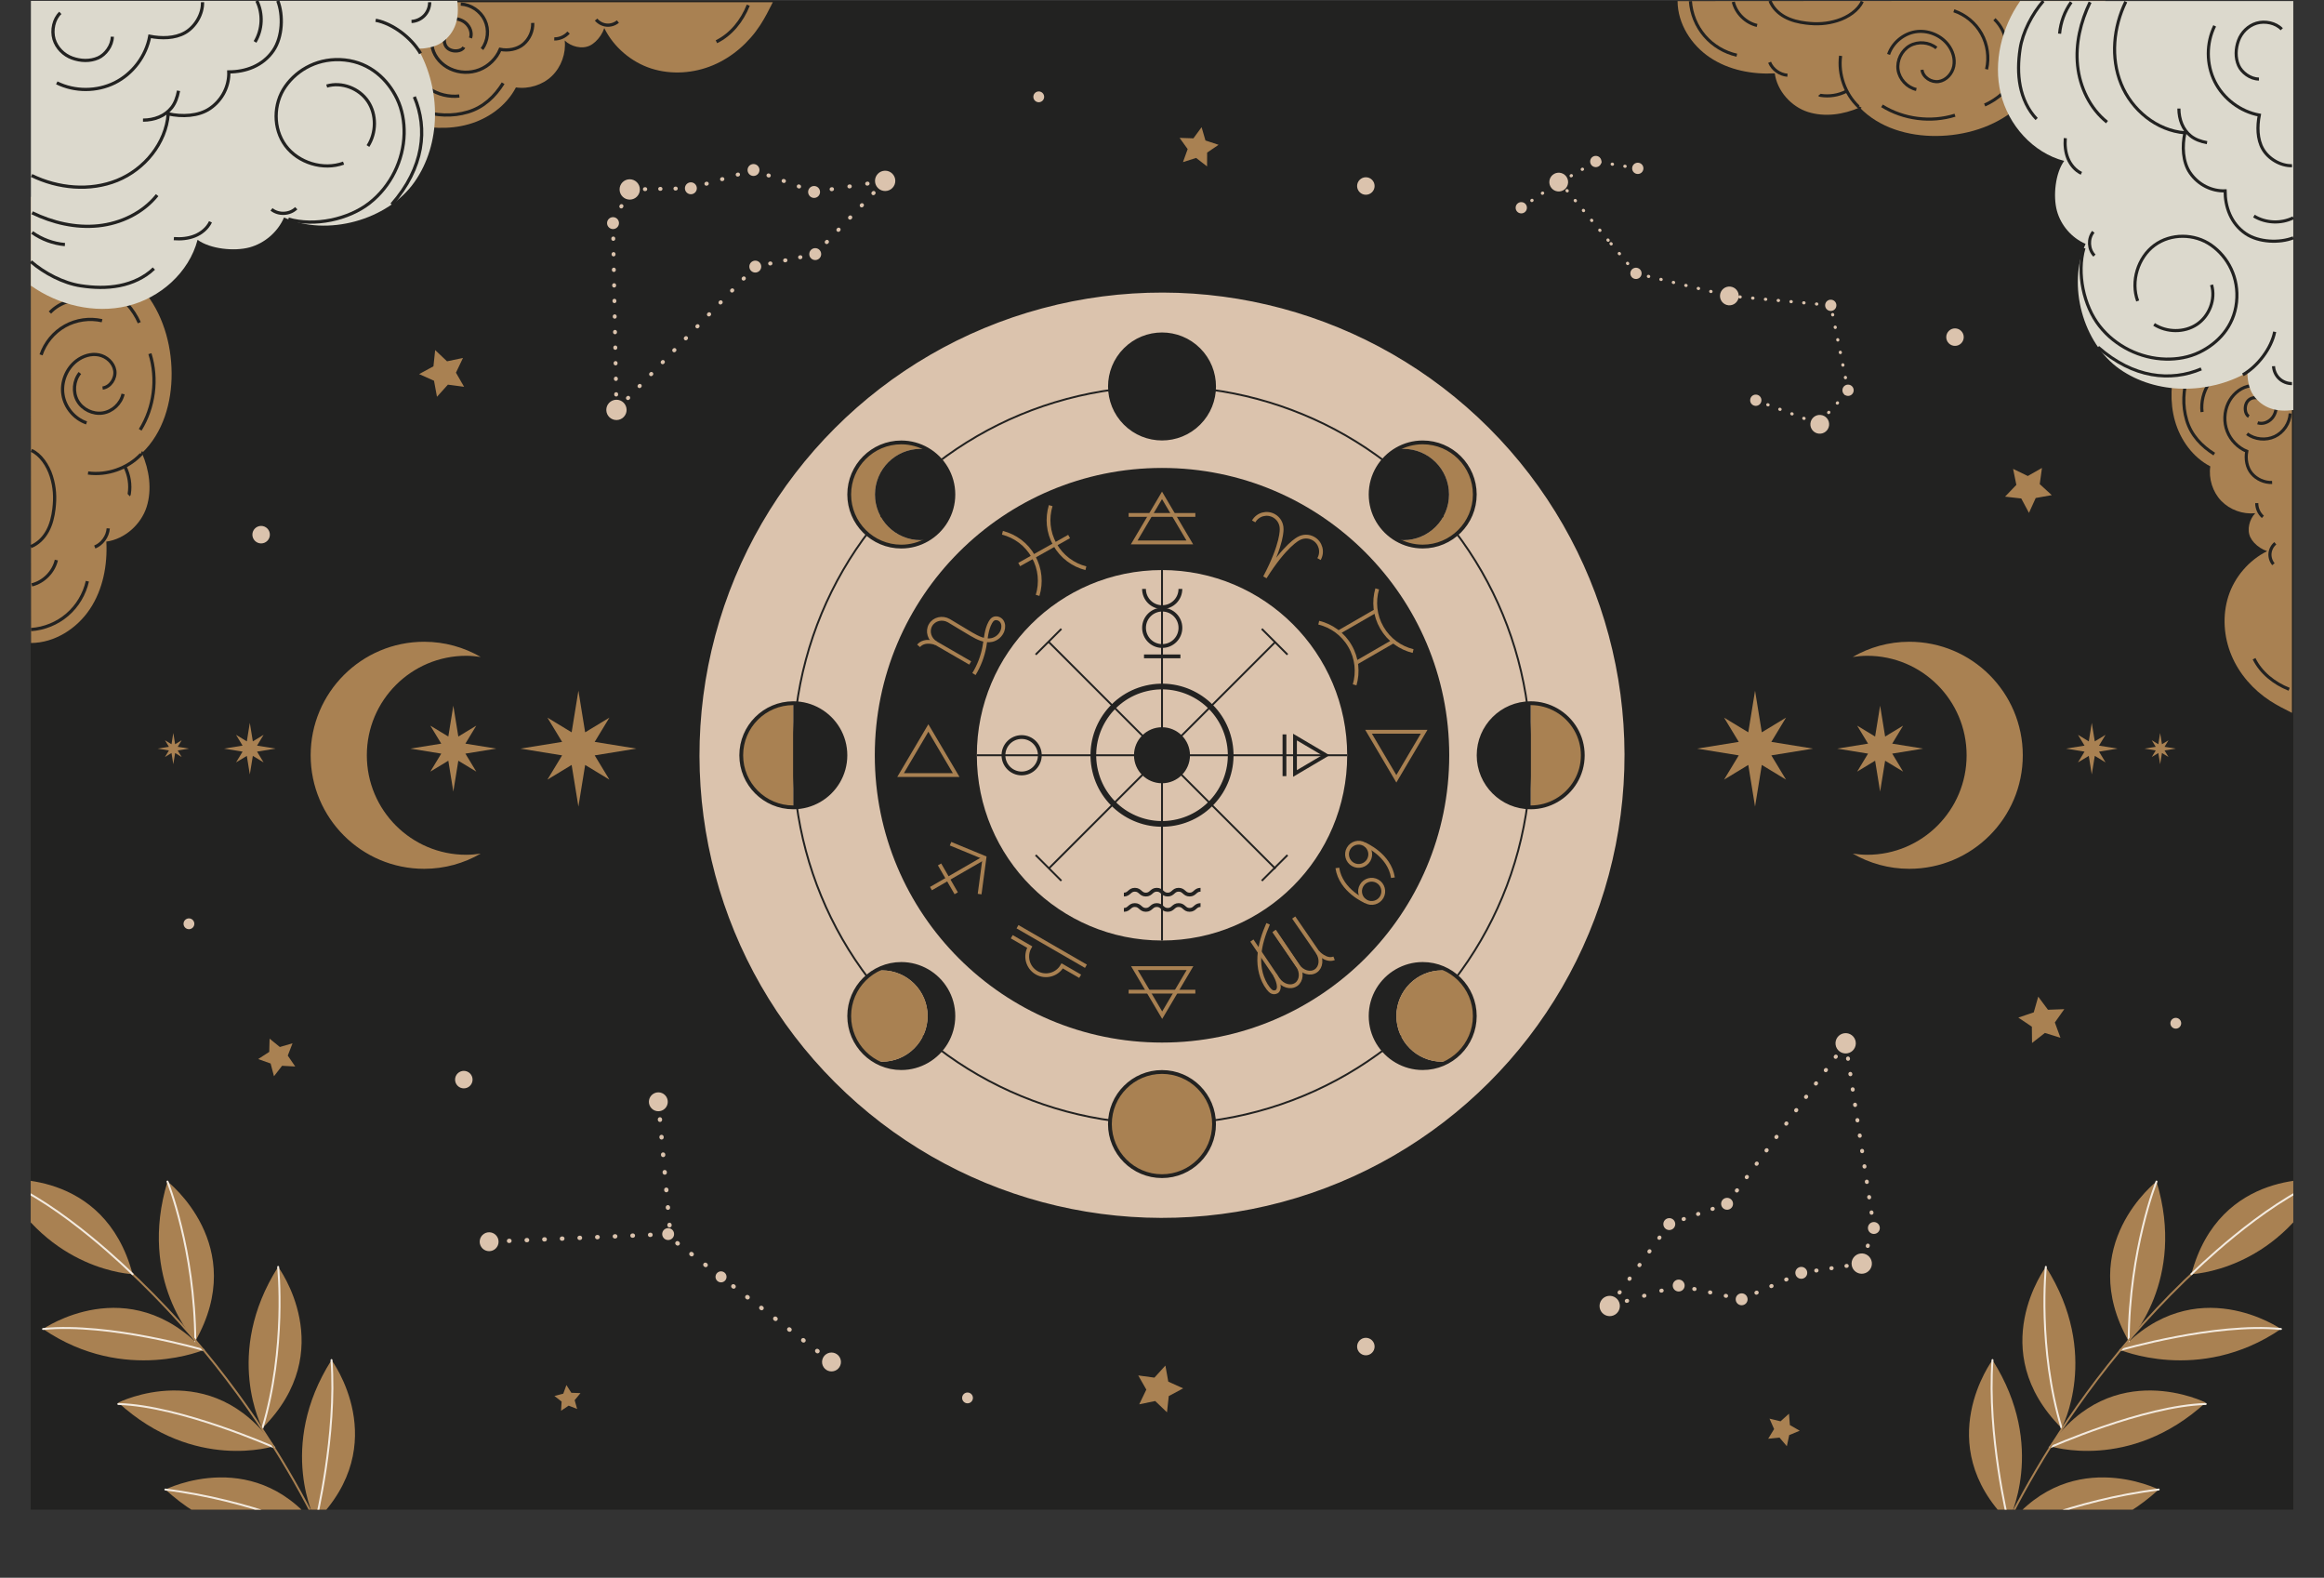 <?xml version="1.0" encoding="UTF-8"?>
<svg xmlns="http://www.w3.org/2000/svg" xmlns:xlink="http://www.w3.org/1999/xlink" viewBox="0 0 770.37 522.84">
  <rect x="0" y="0" width="770.37" height="522.84" fill="#333333" stroke="none"/>
  <defs>
    <style>
      .cls-1, .cls-2, .cls-3, .cls-4, .cls-5, .cls-6, .cls-7, .cls-8, .cls-9, .cls-10, .cls-11, .cls-12 {
        stroke-miterlimit: 10;
      }

      .cls-1, .cls-2, .cls-3, .cls-6, .cls-8, .cls-9, .cls-11 {
        stroke: #222221;
      }

      .cls-1, .cls-2, .cls-5, .cls-6 {
        stroke-width: 1.26px;
      }

      .cls-1, .cls-13 {
        fill: #a98152;
      }

      .cls-2, .cls-14 {
        fill: #222221;
      }

      .cls-15 {
        stroke-dasharray: 0 0 .13 5.21;
      }

      .cls-15, .cls-16, .cls-3, .cls-17, .cls-18, .cls-19, .cls-20, .cls-21, .cls-5, .cls-6, .cls-22, .cls-23, .cls-24, .cls-25, .cls-26, .cls-8, .cls-27, .cls-28, .cls-29, .cls-30, .cls-9, .cls-31, .cls-32, .cls-33, .cls-11, .cls-34 {
        fill: none;
      }

      .cls-15, .cls-16, .cls-17, .cls-19, .cls-20, .cls-21, .cls-22, .cls-23, .cls-24, .cls-25, .cls-26, .cls-27, .cls-28, .cls-29, .cls-30, .cls-31, .cls-32, .cls-33, .cls-34 {
        stroke-linecap: round;
        stroke-linejoin: round;
      }

      .cls-15, .cls-16, .cls-17, .cls-19, .cls-20, .cls-4, .cls-22, .cls-24, .cls-7, .cls-25, .cls-26, .cls-27, .cls-28, .cls-29, .cls-30, .cls-10, .cls-31, .cls-32, .cls-33, .cls-12, .cls-34 {
        stroke: #dbc3ad;
      }

      .cls-15, .cls-16, .cls-17, .cls-19, .cls-20, .cls-22, .cls-24, .cls-26, .cls-27, .cls-28, .cls-30, .cls-31, .cls-32, .cls-33, .cls-34 {
        stroke-width: 1.3px;
      }

      .cls-16 {
        stroke-dasharray: 0 0 .13 5.21;
      }

      .cls-3 {
        stroke-width: 1.07px;
      }

      .cls-17 {
        stroke-dasharray: 0 0 .13 5.27;
      }

      .cls-35 {
        clip-path: url(#clippath);
      }

      .cls-18, .cls-14, .cls-36, .cls-37, .cls-13 {
        stroke-width: 0px;
      }

      .cls-19 {
        stroke-dasharray: 0 0 .15 6.09;
      }

      .cls-20 {
        stroke-dasharray: 0 0 .14 5.46;
      }

      .cls-21 {
        stroke: #f3eadf;
      }

      .cls-21, .cls-23 {
        stroke-width: .64px;
      }

      .cls-4 {
        stroke-width: .79px;
      }

      .cls-4, .cls-7, .cls-10, .cls-37, .cls-12 {
        fill: #dbc3ad;
      }

      .cls-5, .cls-23 {
        stroke: #a98152;
      }

      .cls-22 {
        stroke-dasharray: 0 0 .15 5.82;
      }

      .cls-38 {
        clip-path: url(#clippath-1);
      }

      .cls-24 {
        stroke-dasharray: 0 0 .12 4.95;
      }

      .cls-7 {
        stroke-width: .98px;
      }

      .cls-25 {
        stroke-dasharray: 0 0 .1 4.15;
        stroke-width: 1.04px;
      }

      .cls-26 {
        stroke-dasharray: 0 0 .15 5.82;
      }

      .cls-8 {
        stroke-width: 1.03px;
      }

      .cls-27 {
        stroke-dasharray: 0 0 .12 4.94;
      }

      .cls-28 {
        stroke-dasharray: 0 0 .13 5.03;
      }

      .cls-29 {
        stroke-dasharray: 0 0 .14 5.71;
      }

      .cls-29, .cls-12 {
        stroke-width: 1.43px;
      }

      .cls-30 {
        stroke-dasharray: 0 0 .12 4.94;
      }

      .cls-9 {
        stroke-width: .63px;
      }

      .cls-10 {
        stroke-width: .78px;
      }

      .cls-31 {
        stroke-dasharray: 0 0 .14 5.46;
      }

      .cls-32 {
        stroke-dasharray: 0 0 .13 5.38;
      }

      .cls-36 {
        fill: #dcd9cd;
      }

      .cls-11 {
        stroke-width: 1.89px;
      }

      .cls-34 {
        stroke-dasharray: 0 0 .13 5.27;
      }
    </style>
    <clipPath id="clippath">
      <rect id="SVGID" class="cls-18" x="637.95" y="381.99" width="122.24" height="118.29"/>
    </clipPath>
    <clipPath id="clippath-1">
      <rect id="SVGID-2" data-name="SVGID" class="cls-18" x="10.19" y="381.99" width="122.24" height="118.29" transform="translate(142.61 882.27) rotate(180)"/>
    </clipPath>
  </defs>
  <g id="BACKGROUND">
    <rect class="cls-14" x="10.19" y=".28" width="750" height="500"/>
  </g>
  <g id="OBJECTS">
    <g>
      <g>
        <g>
          <path class="cls-13" d="M721.33,120.19c-1.72,6.29-2.14,13.04-.36,19.31,1.78,6.27,5.89,12.02,11.71,15.05-.6,4.06.78,8.5,3.64,11.45,2.87,2.96,7.15,4.5,11.26,4.07-1.94,2.01-2.83,5.47-1.62,7.98.32.66.76,1.26,1.25,1.8,1.17,1.27,2.66,2.24,4.31,2.8-6.02,2.97-10.83,8.6-12.85,14.96-2.03,6.36-1.55,13.41,1.03,19.57,2.58,6.16,7.18,11.41,12.8,15.07,2.31,1.5,4.78,2.74,7.24,3.98v-117.26s-10.08,2.38-19.96,2.38-18.46-1.16-18.46-1.16Z"/>
          <g>
            <path class="cls-8" d="M748.38,140.11c1.68.57,3.61-.19,4.77-1.54,1.92-2.23,1.78-5.86-.09-8.13-1.87-2.28-5.16-3.15-8.01-2.41-2.85.74-5.2,2.95-6.45,5.62-1.34,2.88-1.46,6.31-.31,9.27,1.15,2.96,3.55,5.41,6.48,6.63-.49,2.49,0,5.44,1.66,7.37,1.65,1.93,4.2,3.06,6.74,2.96"/>
            <path class="cls-8" d="M725.26,124.25c-1.58,4.91-1.87,10.09-.4,15.03,1.47,4.95,4.96,8.59,9.14,11.2"/>
            <path class="cls-8" d="M758.81,228.42c-4.99-1.98-9.37-5.52-11.62-10.13"/>
            <path class="cls-8" d="M754.23,180.04c-.99.82-1.64,2.05-1.76,3.33-.12,1.28.3,2.61,1.13,3.6"/>
            <path class="cls-8" d="M750.11,171.28c-1.29-1.13-2.05-2.83-2.03-4.55"/>
            <path class="cls-8" d="M732.25,127.05c-1.85,2.76-2.68,6.19-2.31,9.49"/>
            <path class="cls-8" d="M749.66,132.35c-.74-.46-1.65-.66-2.51-.55-.56.07-1.11.27-1.56.62-1.06.8-1.45,2.25-1.28,3.56.1.79.43,1.63,1.14,2.01"/>
            <path class="cls-8" d="M759.17,137.01c-.17,3.22-2.22,6.28-5.13,7.65-2.92,1.38-6.58,1.02-9.17-.9"/>
          </g>
        </g>
        <g>
          <path class="cls-13" d="M556.09.38c.04,7.49,4.54,14.55,10.77,18.7,6.23,4.15,13.97,5.63,21.45,5.23.78,5.81,5.42,11.03,11.01,12.8,5.59,1.77,11.76.85,17.13-1.49,6.46,6.74,16.07,9.51,25.41,9.44,9.5-.07,19.16-2.94,26.43-9.06,7.27-6.12,11.84-15.68,10.91-25.14,3.75.23,7.31-.66,10.66-2.34,3.36-1.69,6.55-4.82,8.08-8.25l-141.86.1Z"/>
          <g>
            <path class="cls-8" d="M616.64,35.43c-.11.21-.43.07-.6-.09-4.46-4.26-6.73-10.72-5.91-16.83"/>
            <path class="cls-8" d="M626.03,18.03c1.33-3.86,4.9-6.85,8.92-7.5,4.03-.65,8.35,1.08,10.82,4.32,1.53,2,2.37,4.62,1.87,7.09-.49,2.47-2.48,4.68-4.97,5.07-2.49.39-5.23-1.38-5.57-3.87"/>
            <path class="cls-8" d="M623.85,35.08c7.12,4.44,16.2,5.6,24.2,3.1"/>
            <path class="cls-8" d="M657.89,34.8c8.47-3.73,14.2-12.92,13.84-22.16"/>
            <path class="cls-8" d="M586.59,20.65c.98,2.37,3.37,4.09,5.92,4.28"/>
            <path class="cls-8" d="M560.35.38c.28,4.21,1.96,8.31,4.71,11.51,2.75,3.2,6.55,5.48,10.67,6.4"/>
            <path class="cls-8" d="M603.08,31.44c.09.11.24.14.38.16,2.91.47,5.96-.01,8.58-1.35"/>
            <path class="cls-8" d="M586.73.29c.89,2.3,2.76,4.13,4.92,5.31,2.16,1.18,4.61,1.76,7.05,2.05,3.65.44,6.85.27,10.36-.82,3.51-1.09,6.96-3.44,8.24-6.35"/>
            <path class="cls-8" d="M647.67,3.57c3.85,1.29,7.19,4.06,9.17,7.6,1.98,3.54,2.59,7.83,1.68,11.79"/>
            <path class="cls-8" d="M641.9,15.91c-2.44-1.99-6.11-2.29-8.84-.74-2.73,1.56-4.34,4.87-3.88,7.98.47,3.11,2.98,5.81,6.05,6.5"/>
            <path class="cls-8" d="M661.11,6.38c1.66,1.57,2.89,3.6,3.52,5.8"/>
            <path class="cls-8" d="M574.56.63c.92,3.78,4.09,6.92,7.88,7.8"/>
          </g>
        </g>
        <g>
          <path class="cls-36" d="M669.66.34c-6.17,8.8-8.96,20.17-6.46,30.62,2.5,10.46,10.64,19.64,21.04,22.37-2.95,4.04-3.72,11.7-2.4,16.53,1.31,4.83,4.91,8.98,9.5,10.96-6.14,13.57-.91,32.93,11.28,41.48,12.2,8.55,29.39,8.45,42.35,1.11,0,1.72.33,5.25,2,7.58,3.15,4.42,7.79,5.62,13.22,4.89V.34h-90.53Z"/>
          <g>
            <path class="cls-8" d="M690.8,82.2c-2.39,8.32-.13,19.11,5.16,25.84,5.28,6.73,13.58,10.77,21.94,10.96,3.84.09,7.72-.58,11.2-2.27,6.05-2.93,11.41-8.49,12.28-16.59.87-8.12-2.87-15.01-8.4-18.9-5.53-3.89-13.39-3.97-18.83.05-5.44,4.02-7.93,11.98-5.54,18.45"/>
            <path class="cls-8" d="M704.67.56c-4.11,8.41-5.08,18.55-1.56,27.22,3.52,8.68,11.82,15.51,21.16,16.23-.97,4.32-.78,9.66,1.73,13.3,2.72,3.93,7.17,6.1,11.59,5.94,0,5.27,1.88,10.82,6.82,14.17,4.31,2.93,11.24,3.17,15.77,1.4"/>
            <path class="cls-8" d="M756.36,9.69c-1.96-2.1-5.54-2.84-8.34-2.01-2.8.83-5.04,3.1-6,5.76-.96,2.66-1.1,5.66.04,8.26.99,2.27,3.85,4.5,6.75,4.5"/>
            <path class="cls-8" d="M733.1,94.39c1.42,4.79-.73,10.35-4.89,13.12-4.16,2.77-9.96,2.69-14.17-.01"/>
            <path class="cls-8" d="M684.61,45.79c-.18,2.27.02,4.59.88,6.7.86,2.11,2.41,3.97,4.46,4.95"/>
            <path class="cls-8" d="M693.91,76.83c-1.83,2.22-1.66,5.83.37,7.87"/>
            <path class="cls-8" d="M729.68,122.25c-10.09,4.3-22.53,3.1-34.21-7.2"/>
            <path class="cls-8" d="M753.64,121.35c.08,1.55.77,3.05,1.9,4.11,1.12,1.06,2.67,1.67,4.21,1.66"/>
            <path class="cls-8" d="M734.13,8.57c-2.83,5.72-2.81,12.76.04,18.47,2.86,5.7,8.48,9.94,14.76,11.1-.73,3.7-.72,7.95,1.15,11.22,1.87,3.27,5.92,5.66,9.69,5.55"/>
            <path class="cls-8" d="M692.83.73c-3.16,6.5-4.89,13.81-4.14,21,.74,7.19,4.1,14.23,9.75,18.74"/>
            <path class="cls-8" d="M743.48,124.21c4.96-2.87,9.47-8.79,10.54-14.26"/>
            <path class="cls-8" d="M722.27,35.98c0,3.58,1.29,7.02,3.98,9.12,1.41,1.1,3.21,1.78,5.35,2.18"/>
            <path class="cls-8" d="M760.19,72.18c-4.07,2.01-9.17,1.79-13.05-.58"/>
            <path class="cls-8" d="M686.57.73c-2.18,3.05-3.52,6.69-3.85,10.43"/>
            <path class="cls-8" d="M677.33.34c-3.68,4.25-6.87,10.31-7.7,15.87-.61,4.08-.75,8.26.05,12.31.8,4.04,2.57,7.95,5.43,10.92"/>
          </g>
        </g>
      </g>
      <g>
        <g>
          <path class="cls-13" d="M135.2,40.8c6.56,1.79,13.59,2.23,20.13.38,6.54-1.85,12.54-6.15,15.69-12.21,4.23.62,8.86-.81,11.94-3.8,3.08-2.99,4.69-7.45,4.24-11.74,2.09,2.02,5.7,2.95,8.32,1.68.69-.33,1.31-.79,1.87-1.31,1.33-1.22,2.34-2.78,2.92-4.49,3.09,6.28,8.97,11.29,15.6,13.4,6.63,2.11,13.99,1.61,20.41-1.08,6.42-2.69,11.9-7.49,15.71-13.35,1.57-2.41,2.86-4.98,4.15-7.55h-122.25s2.48,10.51,2.48,20.81-1.21,19.24-1.21,19.24Z"/>
          <g>
            <path class="cls-3" d="M155.97,12.59c.6-1.75-.2-3.76-1.6-4.97-2.33-2-6.11-1.85-8.48.1-2.37,1.95-3.28,5.38-2.51,8.35.78,2.97,3.07,5.43,5.86,6.73,3,1.4,6.57,1.52,9.66.32,3.09-1.2,5.64-3.7,6.91-6.76,2.6.52,5.67,0,7.69-1.73s3.19-4.38,3.09-7.03"/>
            <path class="cls-3" d="M139.44,36.7c5.12,1.65,10.51,1.95,15.67.41,5.16-1.53,8.96-5.17,11.67-9.53"/>
            <path class="cls-3" d="M248.04,1.72c-2.06,5.2-5.75,9.77-10.56,12.11"/>
            <path class="cls-3" d="M197.6,6.49c.86,1.04,2.14,1.71,3.47,1.83,1.34.12,2.72-.31,3.75-1.18"/>
            <path class="cls-3" d="M188.47,10.79c-1.18,1.34-2.95,2.14-4.74,2.11"/>
            <path class="cls-3" d="M142.36,29.41c2.88,1.93,6.45,2.79,9.9,2.41"/>
            <path class="cls-3" d="M147.88,11.26c-.48.77-.69,1.72-.57,2.62.08.58.29,1.16.64,1.63.83,1.1,2.34,1.51,3.71,1.33.83-.1,1.7-.45,2.09-1.19"/>
            <path class="cls-3" d="M152.74,1.35c3.36.17,6.54,2.31,7.98,5.35,1.44,3.04,1.06,6.86-.94,9.56"/>
          </g>
        </g>
        <g>
          <path class="cls-13" d="M10.29,213.08c7.81-.04,15.17-4.74,19.5-11.23,4.33-6.5,5.87-14.57,5.46-22.37,6.05-.81,11.5-5.65,13.35-11.48,1.84-5.82.88-12.26-1.55-17.86,7.03-6.73,9.91-16.76,9.84-26.49-.07-9.91-3.06-19.98-9.45-27.55-6.38-7.58-16.35-12.35-26.21-11.38.24-3.91-.69-7.62-2.44-11.12-1.76-3.5-5.02-6.83-8.6-8.43l.1,147.9Z"/>
          <g>
            <path class="cls-3" d="M46.83,149.95c.22.11.07.45-.1.63-4.45,4.65-11.17,7.02-17.55,6.16"/>
            <path class="cls-3" d="M28.69,140.15c-4.02-1.39-7.14-5.1-7.81-9.3-.68-4.2,1.12-8.7,4.5-11.29,2.09-1.59,4.81-2.47,7.39-1.95,2.57.52,4.88,2.59,5.28,5.18.4,2.59-1.44,5.45-4.04,5.81"/>
            <path class="cls-3" d="M46.47,142.43c4.63-7.42,5.84-16.89,3.23-25.23"/>
            <path class="cls-3" d="M46.17,106.94c-3.89-8.83-13.47-14.81-23.1-14.43"/>
            <path class="cls-3" d="M31.42,181.28c2.47-1.03,4.26-3.51,4.46-6.18"/>
            <path class="cls-3" d="M10.29,208.63c4.39-.29,8.67-2.04,12-4.91,3.34-2.86,5.71-6.83,6.67-11.12"/>
            <path class="cls-3" d="M42.67,164.08c.11-.1.15-.25.17-.4.49-3.03-.01-6.21-1.41-8.95"/>
            <path class="cls-3" d="M10.2,181.13c2.39-.93,4.31-2.87,5.54-5.13,1.23-2.25,1.83-4.8,2.14-7.35.46-3.81.28-7.14-.86-10.8-1.14-3.66-3.59-7.25-6.62-8.59"/>
            <path class="cls-3" d="M13.61,117.59c1.35-4.01,4.23-7.49,7.93-9.56,3.7-2.07,8.17-2.7,12.29-1.75"/>
            <path class="cls-3" d="M26.48,123.61c-2.07,2.54-2.39,6.37-.77,9.22,1.62,2.85,5.08,4.53,8.32,4.04,3.24-.49,6.06-3.11,6.77-6.31"/>
            <path class="cls-3" d="M16.55,103.58c1.64-1.73,3.75-3.02,6.05-3.67"/>
            <path class="cls-3" d="M10.55,193.82c3.94-.96,7.21-4.27,8.13-8.22"/>
          </g>
        </g>
        <g>
          <path class="cls-36" d="M10.24,94.67c9.18,6.43,21.03,9.35,31.93,6.74,10.9-2.61,20.48-11.09,23.32-21.94,4.21,3.07,12.2,3.87,17.23,2.51,5.03-1.37,9.36-5.12,11.43-9.9,14.15,6.41,34.33.95,43.25-11.77,8.92-12.72,8.81-30.64,1.16-44.16,1.79,0,5.47-.35,7.91-2.08,4.61-3.28,5.85-8.12,5.1-13.79H10.24v94.38Z"/>
          <g>
            <path class="cls-3" d="M95.59,72.62c8.68,2.49,19.92.13,26.94-5.38,7.02-5.51,11.23-14.16,11.43-22.88.09-4-.61-8.05-2.36-11.68-3.06-6.31-8.85-11.9-17.3-12.8-8.47-.9-15.65,2.99-19.7,8.76-4.05,5.77-4.14,13.96.05,19.63,4.19,5.68,12.49,8.27,19.24,5.78"/>
            <path class="cls-3" d="M10.47,58.16c8.77,4.28,19.34,5.29,28.38,1.63,9.05-3.67,16.17-12.33,16.92-22.06,4.5,1.01,10.07.82,13.87-1.81,4.1-2.83,6.36-7.48,6.2-12.09,5.5,0,11.28-1.96,14.78-7.11,3.06-4.49,3.3-11.72,1.46-16.44"/>
            <path class="cls-3" d="M20,4.27c-2.19,2.04-2.96,5.78-2.1,8.7.87,2.92,3.23,5.25,6.01,6.26,2.78,1.01,5.91,1.15,8.62-.04,2.36-1.03,4.69-4.02,4.69-7.03"/>
            <path class="cls-3" d="M108.3,28.52c5-1.48,10.79.76,13.68,5.1,2.89,4.34,2.8,10.39-.01,14.77"/>
            <path class="cls-3" d="M57.63,79.08c2.36.19,4.79-.03,6.98-.92,2.2-.89,4.14-2.51,5.16-4.65"/>
            <path class="cls-3" d="M90,69.38c2.32,1.9,6.07,1.73,8.2-.38"/>
            <path class="cls-3" d="M137.35,32.09c4.48,10.52,3.23,23.49-7.51,35.67"/>
            <path class="cls-3" d="M136.41,7.11c1.61-.08,3.18-.81,4.29-1.98,1.11-1.17,1.74-2.78,1.73-4.39"/>
            <path class="cls-3" d="M18.82,27.45c5.96,2.95,13.3,2.93,19.25-.04,5.95-2.98,10.36-8.84,11.57-15.39,3.85.76,8.29.75,11.7-1.19,3.41-1.95,5.91-6.17,5.79-10.1"/>
            <path class="cls-3" d="M10.65,70.51c6.78,3.3,14.4,5.09,21.9,4.32s14.83-4.28,19.54-10.16"/>
            <path class="cls-3" d="M139.4,17.7c-2.99-5.17-9.17-9.88-14.87-10.99"/>
            <path class="cls-3" d="M47.4,39.81c3.73,0,7.32-1.35,9.51-4.15,1.15-1.47,1.85-3.35,2.27-5.58"/>
            <path class="cls-3" d="M85.14.28c2.1,4.25,1.86,9.56-.6,13.61"/>
            <path class="cls-3" d="M10.65,77.04c3.18,2.27,6.98,3.67,10.87,4.01"/>
            <path class="cls-3" d="M10.24,86.68c4.43,3.84,10.75,7.16,16.55,8.03,4.25.64,8.61.78,12.83-.05,4.22-.83,8.29-2.68,11.39-5.66"/>
          </g>
        </g>
      </g>
    </g>
    <g>
      <g>
        <polygon class="cls-13" points="150.27 233.85 151.93 244.08 157.88 240.47 154.27 246.43 164.5 248.08 154.27 249.74 157.88 255.7 151.93 252.09 150.27 262.32 148.61 252.09 142.65 255.7 146.27 249.74 136.03 248.08 146.27 246.43 142.65 240.47 148.61 244.08 150.27 233.85"/>
        <polygon class="cls-13" points="191.73 228.88 193.97 242.68 202.01 237.81 197.13 245.85 210.94 248.08 197.13 250.32 202.01 258.36 193.97 253.49 191.73 267.29 189.49 253.49 181.46 258.36 186.33 250.32 172.52 248.08 186.33 245.85 181.46 237.81 189.49 242.68 191.73 228.88"/>
        <polygon class="cls-13" points="82.81 239.54 83.81 245.68 87.38 243.51 85.21 247.09 91.35 248.08 85.21 249.08 87.38 252.65 83.81 250.49 82.81 256.63 81.82 250.49 78.24 252.65 80.41 249.08 74.27 248.08 80.41 247.09 78.24 243.51 81.82 245.68 82.81 239.54"/>
        <polygon class="cls-13" points="57.45 242.9 58.05 246.63 60.22 245.31 58.91 247.48 62.64 248.08 58.91 248.69 60.22 250.86 58.05 249.54 57.45 253.27 56.85 249.54 54.68 250.86 55.99 248.69 52.26 248.08 55.99 247.48 54.68 245.31 56.85 246.63 57.45 242.9"/>
        <path class="cls-13" d="M121.6,250.28c0-18.2,14.76-32.96,32.96-32.96,1.63,0,3.22.16,4.79.39-5.52-3.19-11.92-5.04-18.75-5.04-20.77,0-37.62,16.84-37.62,37.62s16.84,37.62,37.62,37.62c6.84,0,13.23-1.85,18.75-5.04-1.57.23-3.16.39-4.79.39-18.21,0-32.96-14.76-32.96-32.96Z"/>
      </g>
      <g>
        <polygon class="cls-13" points="623.23 233.85 621.57 244.08 615.62 240.47 619.23 246.43 609 248.08 619.23 249.74 615.62 255.7 621.57 252.09 623.23 262.32 624.89 252.09 630.85 255.7 627.24 249.74 637.47 248.08 627.24 246.43 630.85 240.47 624.89 244.08 623.23 233.85"/>
        <polygon class="cls-13" points="581.77 228.88 579.53 242.68 571.5 237.81 576.37 245.85 562.56 248.08 576.37 250.32 571.5 258.36 579.53 253.49 581.77 267.29 584.01 253.49 592.04 258.36 587.17 250.32 600.98 248.08 587.17 245.85 592.04 237.81 584.01 242.68 581.77 228.88"/>
        <polygon class="cls-13" points="693.39 239.54 692.4 245.68 688.82 243.51 690.99 247.09 684.85 248.08 690.99 249.08 688.82 252.65 692.4 250.49 693.39 256.63 694.39 250.49 697.96 252.65 695.79 249.08 701.93 248.08 695.79 247.09 697.96 243.51 694.39 245.68 693.39 239.54"/>
        <polygon class="cls-13" points="716.05 242.9 715.45 246.63 713.28 245.31 714.59 247.48 710.87 248.08 714.59 248.69 713.28 250.86 715.45 249.54 716.05 253.27 716.66 249.54 718.82 250.86 717.51 248.69 721.24 248.08 717.51 247.48 718.82 245.31 716.66 246.63 716.05 242.9"/>
        <path class="cls-13" d="M651.9,250.28c0-18.2-14.76-32.96-32.96-32.96-1.63,0-3.22.16-4.79.39,5.52-3.19,11.92-5.04,18.75-5.04,20.77,0,37.62,16.84,37.62,37.62s-16.84,37.62-37.62,37.62c-6.84,0-13.23-1.85-18.75-5.04,1.57.23,3.16.39,4.79.39,18.21,0,32.96-14.76,32.96-32.96Z"/>
      </g>
    </g>
    <g>
      <circle class="cls-4" cx="385.19" cy="250.28" r="152.92" transform="translate(-64.16 345.67) rotate(-45)"/>
      <circle class="cls-9" cx="385.19" cy="250.28" r="122.22" transform="translate(-64.16 345.67) rotate(-45)"/>
      <path class="cls-14" d="M385.19,155.07c-52.58,0-95.21,42.63-95.21,95.21s42.63,95.21,95.21,95.21,95.21-42.63,95.21-95.21-42.63-95.21-95.21-95.21ZM385.19,311.67c-33.9,0-61.38-27.48-61.38-61.38s27.48-61.38,61.38-61.38,61.38,27.48,61.38,61.38-27.48,61.38-61.38,61.38Z"/>
      <path class="cls-14" d="M375.9,250.28c0,5.13,4.16,9.28,9.28,9.28s9.28-4.16,9.28-9.28-4.16-9.28-9.28-9.28-9.28,4.16-9.28,9.28Z"/>
      <circle class="cls-11" cx="385.19" cy="250.28" r="22.76" transform="translate(-47.38 95.69) rotate(-13.35)"/>
      <g>
        <path class="cls-1" d="M367.92,372.5c0,9.53,7.73,17.26,17.26,17.26s17.26-7.73,17.26-17.26-7.73-17.26-17.26-17.26-17.26,7.73-17.26,17.26Z"/>
        <circle class="cls-2" cx="385.19" cy="128.07" r="17.26" transform="translate(22.26 309.88) rotate(-45)"/>
        <g>
          <g>
            <path class="cls-13" d="M290.05,163.87c0-8.35,6.77-15.13,15.13-15.13.75,0,1.48.07,2.2.18-2.54-1.46-5.47-2.31-8.61-2.31-9.53,0-17.26,7.73-17.26,17.26s7.73,17.26,17.26,17.26c3.14,0,6.07-.85,8.61-2.31-.72.11-1.45.18-2.2.18-8.35,0-15.13-6.77-15.13-15.13Z"/>
            <path class="cls-14" d="M316.03,163.87c0-6.4-3.49-11.97-8.66-14.95-.72-.11-1.45-.18-2.2-.18-8.35,0-15.13,6.77-15.13,15.13s6.77,15.13,15.13,15.13c.75,0,1.48-.07,2.2-.18,5.17-2.98,8.66-8.55,8.66-14.95Z"/>
          </g>
          <path class="cls-6" d="M307.37,148.92c-2.54-1.46-5.47-2.31-8.61-2.31-9.53,0-17.26,7.73-17.26,17.26s7.73,17.26,17.26,17.26c3.14,0,6.07-.85,8.61-2.31,5.17-2.98,8.66-8.55,8.66-14.95s-3.49-11.97-8.66-14.95Z"/>
        </g>
        <g>
          <g>
            <path class="cls-13" d="M480.32,163.87c0,8.35-6.77,15.13-15.13,15.13-.75,0-1.48-.07-2.2-.18,2.53,1.46,5.47,2.31,8.61,2.31,9.53,0,17.26-7.73,17.26-17.26s-7.73-17.26-17.26-17.26c-3.14,0-6.07.85-8.61,2.31.72-.11,1.45-.18,2.2-.18,8.35,0,15.13,6.77,15.13,15.13Z"/>
            <path class="cls-14" d="M454.34,163.87c0,6.4,3.49,11.97,8.66,14.95.72.11,1.45.18,2.2.18,8.35,0,15.13-6.77,15.13-15.13s-6.77-15.13-15.13-15.13c-.75,0-1.48.07-2.2.18-5.17,2.98-8.66,8.55-8.66,14.95Z"/>
          </g>
          <path class="cls-6" d="M463,178.81c2.53,1.46,5.47,2.31,8.61,2.31,9.53,0,17.26-7.73,17.26-17.26s-7.73-17.26-17.26-17.26c-3.14,0-6.07.85-8.61,2.31-5.17,2.98-8.66,8.55-8.66,14.95s3.49,11.97,8.66,14.95Z"/>
        </g>
        <g>
          <g>
            <path class="cls-14" d="M307.49,336.7c0,8.35-6.77,15.13-15.13,15.13-.75,0-1.48-.07-2.2-.18,2.53,1.46,5.47,2.31,8.61,2.31,9.53,0,17.26-7.73,17.26-17.26s-7.73-17.26-17.26-17.26c-3.14,0-6.07.85-8.61,2.31.72-.11,1.45-.18,2.2-.18,8.35,0,15.13,6.77,15.13,15.13Z"/>
            <path class="cls-13" d="M281.51,336.7c0,6.4,3.49,11.97,8.66,14.95.72.11,1.45.18,2.2.18,8.35,0,15.13-6.77,15.13-15.13s-6.77-15.13-15.13-15.13c-.75,0-1.48.07-2.2.18-5.17,2.98-8.66,8.55-8.66,14.95Z"/>
          </g>
          <path class="cls-6" d="M307.37,321.75c-2.54-1.46-5.47-2.31-8.61-2.31-9.53,0-17.26,7.73-17.26,17.26s7.73,17.26,17.26,17.26c3.14,0,6.07-.85,8.61-2.31,5.17-2.98,8.66-8.55,8.66-14.95s-3.49-11.97-8.66-14.95Z"/>
        </g>
        <g>
          <g>
            <path class="cls-14" d="M462.88,336.7c0-8.35,6.77-15.13,15.13-15.13.75,0,1.48.07,2.2.18-2.53-1.46-5.47-2.31-8.61-2.31-9.53,0-17.26,7.73-17.26,17.26s7.73,17.26,17.26,17.26c3.14,0,6.07-.85,8.61-2.31-.72.11-1.45.18-2.2.18-8.35,0-15.13-6.77-15.13-15.13Z"/>
            <path class="cls-13" d="M488.87,336.7c0-6.4-3.49-11.97-8.66-14.95-.72-.11-1.45-.18-2.2-.18-8.35,0-15.13,6.77-15.13,15.13s6.77,15.13,15.13,15.13c.75,0,1.48-.07,2.2-.18,5.17-2.98,8.66-8.55,8.66-14.95Z"/>
          </g>
          <path class="cls-6" d="M463,351.65c2.53,1.46,5.47,2.31,8.61,2.31,9.53,0,17.26-7.73,17.26-17.26s-7.73-17.26-17.26-17.26c-3.14,0-6.07.85-8.61,2.31-5.17,2.98-8.66,8.55-8.66,14.95s3.49,11.97,8.66,14.95Z"/>
        </g>
        <g>
          <g>
            <path class="cls-13" d="M245.71,250.28c0,9.53,7.73,17.26,17.26,17.26v-34.52c-9.53,0-17.26,7.73-17.26,17.26Z"/>
            <path class="cls-14" d="M262.97,233.02v34.52c9.53,0,17.26-7.73,17.26-17.26s-7.73-17.26-17.26-17.26Z"/>
          </g>
          <path class="cls-6" d="M271.58,235.34c-2.53-1.46-5.47-2.31-8.61-2.31-9.53,0-17.26,7.73-17.26,17.26s7.73,17.26,17.26,17.26c3.14,0,6.07-.85,8.61-2.31,5.17-2.98,8.66-8.55,8.66-14.95s-3.49-11.97-8.66-14.95Z"/>
        </g>
        <g>
          <g>
            <path class="cls-13" d="M524.66,250.28c0-9.53-7.73-17.26-17.26-17.26v34.52c9.53,0,17.26-7.73,17.26-17.26Z"/>
            <path class="cls-14" d="M507.4,267.55v-34.52c-9.53,0-17.26,7.73-17.26,17.26s7.73,17.26,17.26,17.26Z"/>
          </g>
          <path class="cls-6" d="M516.01,235.34c-2.54-1.46-5.47-2.31-8.61-2.31-9.53,0-17.26,7.73-17.26,17.26s7.73,17.26,17.26,17.26c3.14,0,6.07-.85,8.61-2.31,5.17-2.98,8.66-8.55,8.66-14.95s-3.49-11.97-8.66-14.95Z"/>
        </g>
      </g>
      <polygon class="cls-5" points="316.96 256.84 298.53 256.84 307.74 241.24 316.96 256.84"/>
      <polygon class="cls-5" points="453.65 242.49 472.08 242.49 462.87 258.08 453.65 242.49"/>
      <g>
        <polygon class="cls-5" points="394.4 179.75 375.97 179.75 385.19 164.15 394.4 179.75"/>
        <line class="cls-5" x1="374.13" y1="170.64" x2="396.24" y2="170.64"/>
      </g>
      <g>
        <polygon class="cls-5" points="376.04 320.82 394.47 320.82 385.25 336.42 376.04 320.82"/>
        <line class="cls-5" x1="374.13" y1="328.62" x2="396.24" y2="328.62"/>
      </g>
      <g>
        <line class="cls-9" x1="385.19" y1="188.9" x2="385.19" y2="311.67"/>
        <line class="cls-9" x1="446.57" y1="250.28" x2="323.8" y2="250.28"/>
        <g>
          <line class="cls-9" x1="347.58" y1="212.68" x2="422.8" y2="287.89"/>
          <line class="cls-9" x1="422.8" y1="212.68" x2="347.58" y2="287.89"/>
        </g>
        <line class="cls-9" x1="343.31" y1="216.93" x2="351.83" y2="208.4"/>
        <line class="cls-9" x1="418.26" y1="291.88" x2="426.79" y2="283.36"/>
        <line class="cls-9" x1="418.26" y1="208.4" x2="426.79" y2="216.93"/>
        <line class="cls-9" x1="343.31" y1="283.36" x2="351.83" y2="291.88"/>
      </g>
      <g>
        <path class="cls-6" d="M344.69,250.28c0-3.33-2.7-6.03-6.03-6.03s-6.03,2.7-6.03,6.03,2.7,6.03,6.03,6.03,6.03-2.7,6.03-6.03Z"/>
        <g>
          <path class="cls-6" d="M391.29,208.05c0-3.33-2.7-6.03-6.03-6.03s-6.03,2.7-6.03,6.03,2.7,6.03,6.03,6.03,6.03-2.7,6.03-6.03Z"/>
          <path class="cls-6" d="M379.22,195.17c0,3.33,2.7,6.03,6.03,6.03s6.03-2.7,6.03-6.03"/>
          <line class="cls-6" x1="379.22" y1="217.51" x2="391.29" y2="217.51"/>
        </g>
        <g>
          <polygon class="cls-6" points="429.27 256.32 429.27 244.25 439.48 250.28 429.27 256.32"/>
          <line class="cls-6" x1="425.78" y1="243.37" x2="425.78" y2="257.2"/>
        </g>
        <g>
          <path class="cls-6" d="M397.96,294.85c-1.81,0-1.81,1.6-3.62,1.6s-1.81-1.6-3.63-1.6-1.81,1.6-3.63,1.6-1.81-1.6-3.62-1.6-1.82,1.6-3.63,1.6-1.82-1.6-3.64-1.6-1.82,1.6-3.64,1.6"/>
          <path class="cls-6" d="M397.96,299.92c-1.81,0-1.81,1.6-3.62,1.6s-1.81-1.6-3.63-1.6-1.81,1.6-3.63,1.6-1.81-1.6-3.62-1.6-1.82,1.6-3.63,1.6-1.82-1.6-3.64-1.6-1.82,1.6-3.64,1.6"/>
        </g>
      </g>
      <g>
        <path class="cls-5" d="M335.38,310.42l5.96,3.44c-1.72,2.97-.7,6.77,2.27,8.49,2.97,1.72,6.77.7,8.49-2.27l5.96,3.44"/>
        <line class="cls-5" x1="359.97" y1="320.2" x2="337.29" y2="307.1"/>
      </g>
      <g>
        <polyline class="cls-5" points="315.09 279.59 326.34 284.23 324.73 296.29"/>
        <line class="cls-5" x1="326.34" y1="284.23" x2="308.6" y2="294.47"/>
        <line class="cls-5" x1="316.97" y1="296.02" x2="311.45" y2="286.46"/>
      </g>
      <path class="cls-5" d="M437.23,185.27c1.37-2.37.56-5.41-1.82-6.78-1.59-.92-3.47-.86-4.96,0,0,0-4.4,2.08-11.14,12.81,5.93-11.2,5.53-16.05,5.53-16.05,0-1.71-.89-3.38-2.48-4.29-2.37-1.37-5.41-.56-6.78,1.82"/>
      <g>
        <path class="cls-5" d="M456.52,195.15c-1.21,4.17-.8,8.8,1.54,12.85,2.34,4.06,6.15,6.73,10.36,7.76"/>
        <path class="cls-5" d="M449.04,226.95c1.21-4.17.8-8.8-1.54-12.85-2.34-4.06-6.15-6.73-10.36-7.76"/>
        <line class="cls-5" x1="455.94" y1="202.5" x2="443.85" y2="209.48"/>
        <line class="cls-5" x1="461.77" y1="212.59" x2="449.68" y2="219.57"/>
      </g>
      <g>
        <g>
          <path class="cls-5" d="M348.29,167.56c-1.26,4.15-.91,8.79,1.39,12.87,2.29,4.08,6.07,6.8,10.27,7.88"/>
          <path class="cls-5" d="M343.95,197.3c1.26-4.15.91-8.79-1.39-12.87-2.29-4.08-6.07-6.8-10.27-7.88"/>
        </g>
        <line class="cls-5" x1="354.39" y1="177.79" x2="337.85" y2="187.08"/>
      </g>
      <g>
        <g>
          <path class="cls-5" d="M448.44,286.44c1.84,1.06,4.2.43,5.26-1.41,1.06-1.84.43-4.2-1.41-5.26-1.84-1.06-4.2-.43-5.26,1.41s-.43,4.2,1.41,5.26Z"/>
          <path class="cls-5" d="M452.29,279.77s8.29,3.4,9.45,11.09"/>
        </g>
        <g>
          <path class="cls-5" d="M456.61,292.04c-1.84-1.06-4.2-.43-5.26,1.41-1.06,1.84-.43,4.2,1.41,5.26,1.84,1.06,4.2.43,5.26-1.41,1.06-1.84.43-4.2-1.41-5.26Z"/>
          <path class="cls-5" d="M452.76,298.71s-8.29-3.4-9.45-11.09"/>
        </g>
      </g>
      <g>
        <path class="cls-5" d="M321.61,219.7l-11.35-6.56c-2.18-1.26-2.99-3.95-1.8-6,1.19-2.06,3.92-2.7,6.1-1.44,2.48,1.43,4.96,3.05,7.45,4.47,2.1,1.2,4.45,2.44,6.8,1.91,1.59-.36,2.95-1.56,3.51-3.09.37-1.02.37-2.22-.24-3.11-.61-.89-1.92-1.32-2.84-.75-.43.27-.72.7-.97,1.14-1.35,2.43-1.45,5.33-1.96,8.07-.59,3.19-1.77,6.26-3.46,9.03"/>
        <path class="cls-5" d="M310.26,213.15s-3.7-1.51-5.77.87"/>
      </g>
      <g>
        <path class="cls-5" d="M428.85,304.06l7.87,11.44c1.51,2.2,1.27,4.99-.53,6.23-1.81,1.24-4.5.47-6.01-1.73-1.72-2.5-6.03-9.02-7.76-11.51"/>
        <path class="cls-5" d="M422.31,308.57l7.87,11.44c1.51,2.2,1.27,4.99-.53,6.23-1.81,1.24-4.5.47-6.01-1.73-1.72-2.5-6.94-10.34-8.66-12.83"/>
        <path class="cls-5" d="M436.72,315.5s2.79,3.17,5.51,2.07"/>
        <path class="cls-5" d="M422.65,323.07s2.1,3.64.88,5.26c-.37.48-1.21.64-1.77.41-.56-.24-.99-.71-1.36-1.19-2.29-2.97-3.16-6.87-2.95-10.61.21-3.74,1.41-7.37,2.91-10.8"/>
      </g>
    </g>
    <g>
      <g class="cls-35">
        <g>
          <path class="cls-13" d="M679.44,479.21s26.44,8.68,51.72-14.41c0,0-30.8-15.51-51.72,14.41Z"/>
          <path class="cls-13" d="M663.85,508.02s26.44,8.68,51.72-14.41c0,0-30.8-15.51-51.72,14.41Z"/>
          <path class="cls-13" d="M702.86,447.38c-1.03-.51,25.98,11.62,53.24-6.97,0,0-28.31-19.7-53.24,6.97Z"/>
          <path class="cls-13" d="M705.63,444.44s19.21-20.14,9.22-52.9c0,0-27.24,21.15-9.22,52.9Z"/>
          <path class="cls-13" d="M683.4,473.27s13.14-24.54-5.22-53.44c0,0-20.61,27.65,5.22,53.44Z"/>
          <path class="cls-13" d="M665.7,504.14s13.14-24.54-5.22-53.44c0,0-20.61,27.65,5.22,53.44Z"/>
          <path class="cls-21" d="M679.44,479.67s31.03-13.82,51.72-14.41"/>
          <path class="cls-21" d="M714.85,391.55s-9.04,22.37-9.22,52.9"/>
          <path class="cls-21" d="M665.7,504.14s-7.02-28.5-5.22-53.44"/>
          <path class="cls-21" d="M678.17,419.83s-2.8,26.94,5.22,53.44"/>
          <path class="cls-21" d="M663.85,508.02s23.29-10.95,51.72-14.41"/>
          <path class="cls-21" d="M702.86,447.38s31.36-9.15,53.24-6.97"/>
          <path class="cls-23" d="M657.55,522.52s21-58.54,76.67-107.42"/>
          <path class="cls-13" d="M726.41,422.24s27.82-.92,43.64-31.28c0,0-34.25-4-43.64,31.28Z"/>
          <path class="cls-21" d="M726.41,422.24s23.58-23.44,43.64-31.28"/>
        </g>
      </g>
      <g class="cls-38">
        <g>
          <path class="cls-13" d="M90.93,479.21s-26.44,8.68-51.72-14.41c0,0,30.8-15.51,51.72,14.41Z"/>
          <path class="cls-13" d="M106.53,508.02s-26.44,8.68-51.72-14.41c0,0,30.8-15.51,51.72,14.41Z"/>
          <path class="cls-13" d="M67.51,447.38c1.03-.51-25.98,11.62-53.24-6.97,0,0,28.31-19.7,53.24,6.97Z"/>
          <path class="cls-13" d="M64.75,444.44s-19.21-20.14-9.22-52.9c0,0,27.24,21.15,9.22,52.9Z"/>
          <path class="cls-13" d="M86.97,473.27s-13.14-24.54,5.22-53.44c0,0,20.61,27.65-5.22,53.44Z"/>
          <path class="cls-13" d="M104.67,504.14s-13.14-24.54,5.22-53.44c0,0,20.61,27.65-5.22,53.44Z"/>
          <path class="cls-21" d="M90.93,479.67s-31.03-13.82-51.72-14.41"/>
          <path class="cls-21" d="M55.52,391.55s9.04,22.37,9.22,52.9"/>
          <path class="cls-21" d="M104.67,504.14s7.02-28.5,5.22-53.44"/>
          <path class="cls-21" d="M92.2,419.83s2.8,26.94-5.22,53.44"/>
          <path class="cls-21" d="M106.53,508.02s-23.29-10.95-51.72-14.41"/>
          <path class="cls-21" d="M67.51,447.38s-31.36-9.15-53.24-6.97"/>
          <path class="cls-23" d="M112.82,522.52s-21-58.54-76.67-107.42"/>
          <path class="cls-13" d="M43.96,422.24s-27.82-.92-43.64-31.28c0,0,34.25-4,43.64,31.28Z"/>
          <path class="cls-21" d="M43.96,422.24s-23.58-23.44-43.64-31.28"/>
        </g>
      </g>
    </g>
    <g>
      <g>
        <g>
          <line class="cls-25" x1="542.9" y1="55.79" x2="528.98" y2="53.52"/>
          <line class="cls-25" x1="517.13" y1="60.38" x2="528.98" y2="53.52"/>
          <line class="cls-25" x1="504.27" y1="68.85" x2="516.69" y2="60.34"/>
          <line class="cls-25" x1="533.07" y1="79.61" x2="517.13" y2="60.38"/>
          <line class="cls-25" x1="606.47" y1="101.14" x2="573.26" y2="98.07"/>
          <line class="cls-25" x1="542.29" y1="90.59" x2="573.26" y2="98.07"/>
          <line class="cls-25" x1="612.59" y1="129.33" x2="606.87" y2="101.18"/>
          <line class="cls-25" x1="603.29" y1="139.84" x2="612.01" y2="130.34"/>
          <line class="cls-25" x1="582.02" y1="132.63" x2="603.22" y2="140.61"/>
          <line class="cls-25" x1="542.29" y1="90.59" x2="533.07" y2="79.61"/>
        </g>
        <g>
          <path class="cls-10" d="M516.94,57.63c-1.5-.14-2.82.96-2.96,2.46-.14,1.5.96,2.82,2.46,2.96,1.5.14,2.82-.96,2.96-2.46.14-1.5-.96-2.82-2.46-2.96Z"/>
          <path class="cls-10" d="M603.47,137.9c-1.5-.14-2.82.96-2.96,2.46-.14,1.5.96,2.82,2.46,2.96,1.5.14,2.82-.96,2.96-2.46.14-1.5-.96-2.82-2.46-2.96Z"/>
          <path class="cls-10" d="M573.51,95.36c-1.5-.14-2.82.96-2.96,2.46-.14,1.5.96,2.82,2.46,2.96,1.5.14,2.82-.96,2.96-2.46.14-1.5-.96-2.82-2.46-2.96Z"/>
          <path class="cls-37" d="M504.45,66.99c-1.03-.1-1.94.66-2.03,1.69-.1,1.03.66,1.94,1.69,2.03,1.03.1,1.94-.66,2.03-1.69.1-1.03-.66-1.94-1.69-2.03Z"/>
          <path class="cls-37" d="M529.15,51.66c-1.03-.1-1.94.66-2.03,1.69-.09,1.03.66,1.94,1.69,2.03,1.03.1,1.94-.66,2.03-1.69.1-1.03-.66-1.94-1.69-2.03Z"/>
          <path class="cls-37" d="M543.07,53.93c-1.03-.1-1.94.66-2.03,1.69-.1,1.03.66,1.94,1.69,2.03,1.03.1,1.94-.66,2.03-1.69.1-1.03-.66-1.94-1.69-2.03Z"/>
          <path class="cls-37" d="M542.47,88.73c-1.03-.09-1.94.66-2.03,1.69-.1,1.03.66,1.94,1.69,2.03,1.03.09,1.94-.66,2.03-1.69.1-1.03-.66-1.94-1.69-2.03Z"/>
          <path class="cls-37" d="M582.19,130.77c-1.03-.1-1.94.66-2.03,1.69-.1,1.03.66,1.94,1.69,2.03,1.03.1,1.94-.66,2.03-1.69.1-1.03-.66-1.94-1.69-2.03Z"/>
          <path class="cls-37" d="M612.77,127.47c-1.03-.1-1.94.66-2.03,1.69-.1,1.03.66,1.94,1.69,2.03,1.03.1,1.94-.66,2.03-1.69.09-1.03-.66-1.94-1.69-2.03Z"/>
          <path class="cls-37" d="M607.04,99.32c-1.03-.1-1.94.66-2.03,1.69s.66,1.94,1.69,2.03c1.03.1,1.94-.66,2.03-1.69.1-1.03-.66-1.94-1.69-2.03Z"/>
        </g>
      </g>
      <g>
        <g>
          <g>
            <line class="cls-33" x1="533.59" y1="432.78" x2="533.63" y2="432.73"/>
            <line class="cls-20" x1="536.84" y1="428.32" x2="551.7" y2="407.91"/>
            <line class="cls-33" x1="553.31" y1="405.7" x2="553.35" y2="405.65"/>
          </g>
          <g>
            <line class="cls-33" x1="556.46" y1="426.01" x2="556.52" y2="426.03"/>
            <line class="cls-15" x1="561.61" y1="427.14" x2="574.72" y2="429.99"/>
            <line class="cls-33" x1="577.27" y1="430.55" x2="577.33" y2="430.56"/>
          </g>
          <g>
            <line class="cls-33" x1="533.59" y1="432.78" x2="533.65" y2="432.76"/>
            <line class="cls-22" x1="539.24" y1="431.11" x2="553.61" y2="426.86"/>
            <line class="cls-33" x1="556.4" y1="426.03" x2="556.46" y2="426.01"/>
          </g>
          <g>
            <line class="cls-33" x1="553.35" y1="405.65" x2="553.41" y2="405.63"/>
            <line class="cls-24" x1="558.08" y1="403.99" x2="570.1" y2="399.76"/>
            <line class="cls-33" x1="572.43" y1="398.93" x2="572.5" y2="398.91"/>
          </g>
          <g>
            <line class="cls-33" x1="577.33" y1="430.56" x2="577.39" y2="430.54"/>
            <line class="cls-17" x1="582.21" y1="428.4" x2="594.63" y2="422.9"/>
            <line class="cls-33" x1="597.04" y1="421.83" x2="597.1" y2="421.8"/>
          </g>
          <g>
            <line class="cls-33" x1="572.5" y1="398.91" x2="572.53" y2="398.86"/>
            <line class="cls-32" x1="575.73" y1="394.54" x2="610.17" y2="347.95"/>
            <line class="cls-33" x1="611.77" y1="345.79" x2="611.81" y2="345.74"/>
          </g>
          <g>
            <line class="cls-33" x1="621.16" y1="406.94" x2="621.15" y2="406.88"/>
            <line class="cls-28" x1="620.39" y1="401.9" x2="612.2" y2="348.29"/>
            <line class="cls-33" x1="611.82" y1="345.8" x2="611.81" y2="345.74"/>
          </g>
          <g>
            <line class="cls-33" x1="617.13" y1="418.74" x2="617.16" y2="418.68"/>
            <line class="cls-19" x1="619.12" y1="412.91" x2="620.15" y2="409.89"/>
            <line class="cls-33" x1="621.14" y1="407" x2="621.16" y2="406.94"/>
          </g>
          <g>
            <line class="cls-33" x1="597.1" y1="421.8" x2="597.16" y2="421.79"/>
            <line class="cls-30" x1="602.05" y1="421.04" x2="614.63" y2="419.12"/>
            <line class="cls-33" x1="617.07" y1="418.75" x2="617.13" y2="418.74"/>
          </g>
        </g>
        <g>
          <path class="cls-7" d="M536.44,432.35c-.24-1.57-1.71-2.65-3.28-2.41-1.57.24-2.65,1.71-2.41,3.28.24,1.57,1.71,2.65,3.28,2.41,1.57-.24,2.65-1.71,2.41-3.28Z"/>
          <path class="cls-7" d="M614.65,345.3c-.24-1.57-1.71-2.65-3.28-2.41-1.57.24-2.65,1.71-2.41,3.28.24,1.57,1.71,2.65,3.28,2.41,1.57-.24,2.65-1.71,2.41-3.28Z"/>
          <path class="cls-7" d="M619.98,418.3c-.24-1.57-1.71-2.65-3.28-2.41-1.57.24-2.65,1.71-2.41,3.28.24,1.57,1.71,2.65,3.28,2.41,1.57-.24,2.65-1.71,2.41-3.28Z"/>
          <path class="cls-37" d="M599.05,421.5c-.16-1.08-1.17-1.82-2.25-1.65-1.08.16-1.82,1.17-1.65,2.25.16,1.08,1.17,1.82,2.25,1.65,1.08-.16,1.82-1.17,1.65-2.25Z"/>
          <path class="cls-37" d="M574.45,398.62c-.16-1.08-1.17-1.82-2.25-1.65-1.08.16-1.82,1.17-1.65,2.25.16,1.08,1.17,1.82,2.25,1.65,1.08-.16,1.82-1.17,1.65-2.25Z"/>
          <path class="cls-37" d="M579.28,430.27c-.16-1.08-1.17-1.82-2.25-1.65-1.08.16-1.82,1.17-1.65,2.25.16,1.08,1.17,1.82,2.25,1.65,1.08-.16,1.82-1.17,1.65-2.25Z"/>
          <path class="cls-37" d="M623.11,406.64c-.16-1.08-1.17-1.82-2.25-1.65-1.08.16-1.82,1.17-1.65,2.25.16,1.08,1.17,1.82,2.25,1.65,1.08-.16,1.82-1.17,1.65-2.25Z"/>
          <path class="cls-37" d="M555.3,405.35c-.16-1.08-1.17-1.82-2.25-1.65-1.08.16-1.82,1.17-1.65,2.25.16,1.08,1.17,1.82,2.25,1.65s1.82-1.17,1.65-2.25Z"/>
          <path class="cls-37" d="M558.41,425.71c-.16-1.08-1.17-1.82-2.25-1.65-1.08.16-1.82,1.17-1.65,2.25.16,1.08,1.17,1.82,2.25,1.65,1.08-.16,1.82-1.17,1.65-2.25Z"/>
        </g>
      </g>
      <g>
        <g>
          <g>
            <line class="cls-33" x1="293.42" y1="59.93" x2="293.37" y2="59.98"/>
            <line class="cls-31" x1="289.6" y1="63.93" x2="272.17" y2="82.19"/>
            <line class="cls-33" x1="270.28" y1="84.16" x2="270.24" y2="84.21"/>
          </g>
          <g>
            <line class="cls-33" x1="269.85" y1="63.61" x2="269.79" y2="63.59"/>
            <line class="cls-16" x1="264.89" y1="61.81" x2="252.28" y2="57.24"/>
            <line class="cls-33" x1="249.83" y1="56.36" x2="249.77" y2="56.33"/>
          </g>
          <g>
            <line class="cls-33" x1="293.42" y1="59.93" x2="293.35" y2="59.94"/>
            <line class="cls-26" x1="287.6" y1="60.84" x2="272.79" y2="63.15"/>
            <line class="cls-33" x1="269.92" y1="63.6" x2="269.85" y2="63.61"/>
          </g>
          <g>
            <line class="cls-33" x1="270.24" y1="84.21" x2="270.17" y2="84.22"/>
            <line class="cls-24" x1="265.33" y1="85.23" x2="252.85" y2="87.83"/>
            <line class="cls-33" x1="250.43" y1="88.33" x2="250.37" y2="88.35"/>
          </g>
          <g>
            <line class="cls-33" x1="249.77" y1="56.33" x2="249.71" y2="56.35"/>
            <line class="cls-34" x1="244.65" y1="57.83" x2="231.61" y2="61.64"/>
            <line class="cls-33" x1="229.08" y1="62.38" x2="229.02" y2="62.4"/>
          </g>
          <g>
            <line class="cls-33" x1="250.37" y1="88.35" x2="250.32" y2="88.39"/>
            <line class="cls-32" x1="246.58" y1="92.25" x2="206.27" y2="133.86"/>
            <line class="cls-33" x1="204.4" y1="135.79" x2="204.35" y2="135.84"/>
          </g>
          <g>
            <line class="cls-33" x1="203.2" y1="73.93" x2="203.2" y2="74"/>
            <line class="cls-28" x1="203.29" y1="79.03" x2="204.3" y2="133.26"/>
            <line class="cls-33" x1="204.35" y1="135.77" x2="204.35" y2="135.84"/>
          </g>
          <g>
            <line class="cls-33" x1="208.75" y1="62.77" x2="208.72" y2="62.83"/>
            <line class="cls-19" x1="206.01" y1="68.29" x2="204.58" y2="71.15"/>
            <line class="cls-33" x1="203.23" y1="73.88" x2="203.2" y2="73.93"/>
          </g>
          <g>
            <line class="cls-33" x1="229.02" y1="62.4" x2="228.95" y2="62.4"/>
            <line class="cls-27" x1="224.01" y1="62.49" x2="211.29" y2="62.73"/>
            <line class="cls-33" x1="208.82" y1="62.77" x2="208.75" y2="62.77"/>
          </g>
        </g>
        <g>
          <path class="cls-7" d="M290.54,59.99c.03,1.59,1.34,2.85,2.93,2.82,1.59-.03,2.85-1.34,2.82-2.93-.03-1.59-1.34-2.85-2.93-2.82-1.59.03-2.85,1.34-2.82,2.93Z"/>
          <path class="cls-7" d="M201.47,135.89c.03,1.59,1.34,2.85,2.93,2.82,1.59-.03,2.85-1.34,2.82-2.93-.03-1.59-1.34-2.85-2.93-2.82s-2.85,1.34-2.82,2.93Z"/>
          <path class="cls-7" d="M205.87,62.83c.03,1.59,1.34,2.85,2.93,2.83,1.59-.03,2.85-1.34,2.82-2.93-.03-1.59-1.34-2.85-2.93-2.83s-2.85,1.34-2.82,2.93Z"/>
          <path class="cls-37" d="M227.04,62.43c.02,1.09.92,1.96,2.01,1.94,1.09-.02,1.96-.92,1.94-2.01-.02-1.09-.92-1.96-2.01-1.94-1.09.02-1.96.92-1.94,2.01Z"/>
          <path class="cls-37" d="M248.39,88.38c.02,1.09.92,1.96,2.01,1.94,1.09-.02,1.96-.92,1.94-2.01-.02-1.09-.92-1.96-2.01-1.94-1.09.02-1.96.92-1.94,2.01Z"/>
          <path class="cls-37" d="M247.8,56.37c.02,1.09.92,1.96,2.01,1.94,1.09-.02,1.96-.92,1.94-2.01-.02-1.09-.92-1.96-2.01-1.94-1.09.02-1.96.92-1.94,2.01Z"/>
          <path class="cls-37" d="M201.23,73.97c.02,1.09.92,1.96,2.01,1.94,1.09-.02,1.96-.92,1.94-2.01-.02-1.09-.92-1.96-2.01-1.94-1.09.02-1.96.92-1.94,2.01Z"/>
          <path class="cls-37" d="M268.26,84.24c.02,1.09.92,1.96,2.01,1.94,1.09-.02,1.96-.92,1.94-2.01-.02-1.09-.92-1.96-2.01-1.94-1.09.02-1.96.92-1.94,2.01Z"/>
          <path class="cls-37" d="M267.88,63.65c.02,1.09.92,1.96,2.01,1.94,1.09-.02,1.96-.92,1.94-2.01-.02-1.09-.92-1.96-2.01-1.94s-1.96.92-1.94,2.01Z"/>
        </g>
      </g>
      <g>
        <g>
          <line class="cls-29" x1="275.63" y1="451.34" x2="222.4" y2="410.33"/>
          <line class="cls-29" x1="218.23" y1="365.12" x2="222.16" y2="408.51"/>
          <line class="cls-29" x1="221.48" y1="408.96" x2="162.14" y2="411.49"/>
        </g>
        <g>
          <path class="cls-12" d="M160.13,412.83c.74,1.11,2.24,1.41,3.35.67,1.11-.74,1.41-2.24.67-3.35-.74-1.11-2.24-1.41-3.35-.67-1.11.74-1.41,2.24-.67,3.35Z"/>
          <path class="cls-12" d="M273.62,452.68c.74,1.11,2.24,1.41,3.35.67,1.11-.74,1.41-2.24.67-3.35-.74-1.11-2.24-1.41-3.35-.67-1.11.74-1.41,2.24-.67,3.35Z"/>
          <path class="cls-37" d="M219.84,410.05c.6.91,1.83,1.15,2.73.55.91-.6,1.15-1.83.55-2.74-.6-.91-1.83-1.15-2.73-.55-.91.6-1.15,1.83-.55,2.73Z"/>
          <path class="cls-37" d="M237.49,424.14c.56.84,1.69,1.07,2.53.51.84-.56,1.07-1.69.51-2.53-.56-.84-1.69-1.07-2.53-.51-.84.56-1.07,1.69-.51,2.53Z"/>
          <path class="cls-12" d="M216.22,366.46c.74,1.11,2.24,1.41,3.35.67,1.11-.74,1.41-2.24.67-3.35-.74-1.11-2.24-1.41-3.35-.67-1.11.74-1.41,2.24-.67,3.35Z"/>
        </g>
      </g>
    </g>
    <g>
      <path class="cls-37" d="M346.12,32.09c0,.99-.8,1.79-1.79,1.79s-1.79-.8-1.79-1.79.8-1.79,1.79-1.79,1.79.8,1.79,1.79Z"/>
      <circle class="cls-37" cx="721.24" cy="339.09" r="1.79"/>
      <path class="cls-37" d="M322.51,463.25c0,.99-.8,1.79-1.79,1.79s-1.79-.8-1.79-1.79.8-1.79,1.79-1.79,1.79.8,1.79,1.79Z"/>
      <path class="cls-37" d="M64.42,306.13c0,.99-.8,1.79-1.79,1.79s-1.79-.8-1.79-1.79.8-1.79,1.79-1.79,1.79.8,1.79,1.79Z"/>
      <path class="cls-37" d="M455.66,61.64c0,1.6-1.3,2.9-2.9,2.9s-2.9-1.3-2.9-2.9,1.3-2.9,2.9-2.9,2.9,1.3,2.9,2.9Z"/>
      <path class="cls-37" d="M455.66,446.23c0,1.6-1.3,2.9-2.9,2.9s-2.9-1.3-2.9-2.9,1.3-2.9,2.9-2.9,2.9,1.3,2.9,2.9Z"/>
      <path class="cls-37" d="M650.95,111.72c0,1.6-1.3,2.9-2.9,2.9s-2.9-1.3-2.9-2.9,1.3-2.9,2.9-2.9,2.9,1.3,2.9,2.9Z"/>
      <path class="cls-37" d="M156.65,357.77c0,1.6-1.3,2.9-2.9,2.9s-2.9-1.3-2.9-2.9,1.3-2.9,2.9-2.9,2.9,1.3,2.9,2.9Z"/>
      <path class="cls-37" d="M89.46,177.18c0,1.6-1.3,2.9-2.9,2.9s-2.9-1.3-2.9-2.9,1.3-2.9,2.9-2.9,2.9,1.3,2.9,2.9Z"/>
    </g>
    <g>
      <polygon class="cls-13" points="187.76 458.99 189.39 461.55 192.42 461.66 190.49 464 191.32 466.92 188.5 465.81 185.98 467.5 186.17 464.47 183.78 462.6 186.72 461.84 187.76 458.99"/>
      <polygon class="cls-13" points="398.31 42.15 399.59 46.55 403.94 47.99 400.15 50.56 400.12 55.14 396.5 52.34 392.14 53.72 393.69 49.41 391.02 45.69 395.6 45.84 398.31 42.15"/>
      <polygon class="cls-13" points="96.97 345.73 95.39 349.81 97.86 353.42 93.5 353.19 90.82 356.65 89.7 352.43 85.58 350.96 89.25 348.58 89.37 344.2 92.77 346.96 96.97 345.73"/>
      <polygon class="cls-13" points="138.93 123.97 143.68 121.39 144.25 116.01 148.18 119.73 153.47 118.62 151.14 123.5 153.84 128.18 148.47 127.47 144.85 131.49 143.87 126.17 138.93 123.97"/>
      <polygon class="cls-13" points="664.65 164.58 668.39 160.68 667.31 155.38 672.18 157.74 676.88 155.07 676.14 160.43 680.13 164.08 674.81 165.03 672.57 169.96 670.02 165.19 664.65 164.58"/>
      <polygon class="cls-13" points="669.04 337.21 674.16 335.48 675.64 330.28 678.87 334.62 684.28 334.42 681.15 338.83 683.01 343.91 677.85 342.3 673.59 345.63 673.53 340.23 669.04 337.21"/>
      <polygon class="cls-13" points="386.31 452.53 387.27 457.86 392.2 460.08 387.43 462.64 386.84 468.02 382.93 464.28 377.63 465.37 379.99 460.5 377.31 455.8 382.67 456.53 386.31 452.53"/>
      <polygon class="cls-13" points="593.02 468.48 593.32 472.24 596.58 474.12 593.1 475.57 592.31 479.25 589.87 476.39 586.12 476.78 588.09 473.57 586.56 470.12 590.22 471 593.02 468.48"/>
    </g>
  </g>
</svg>